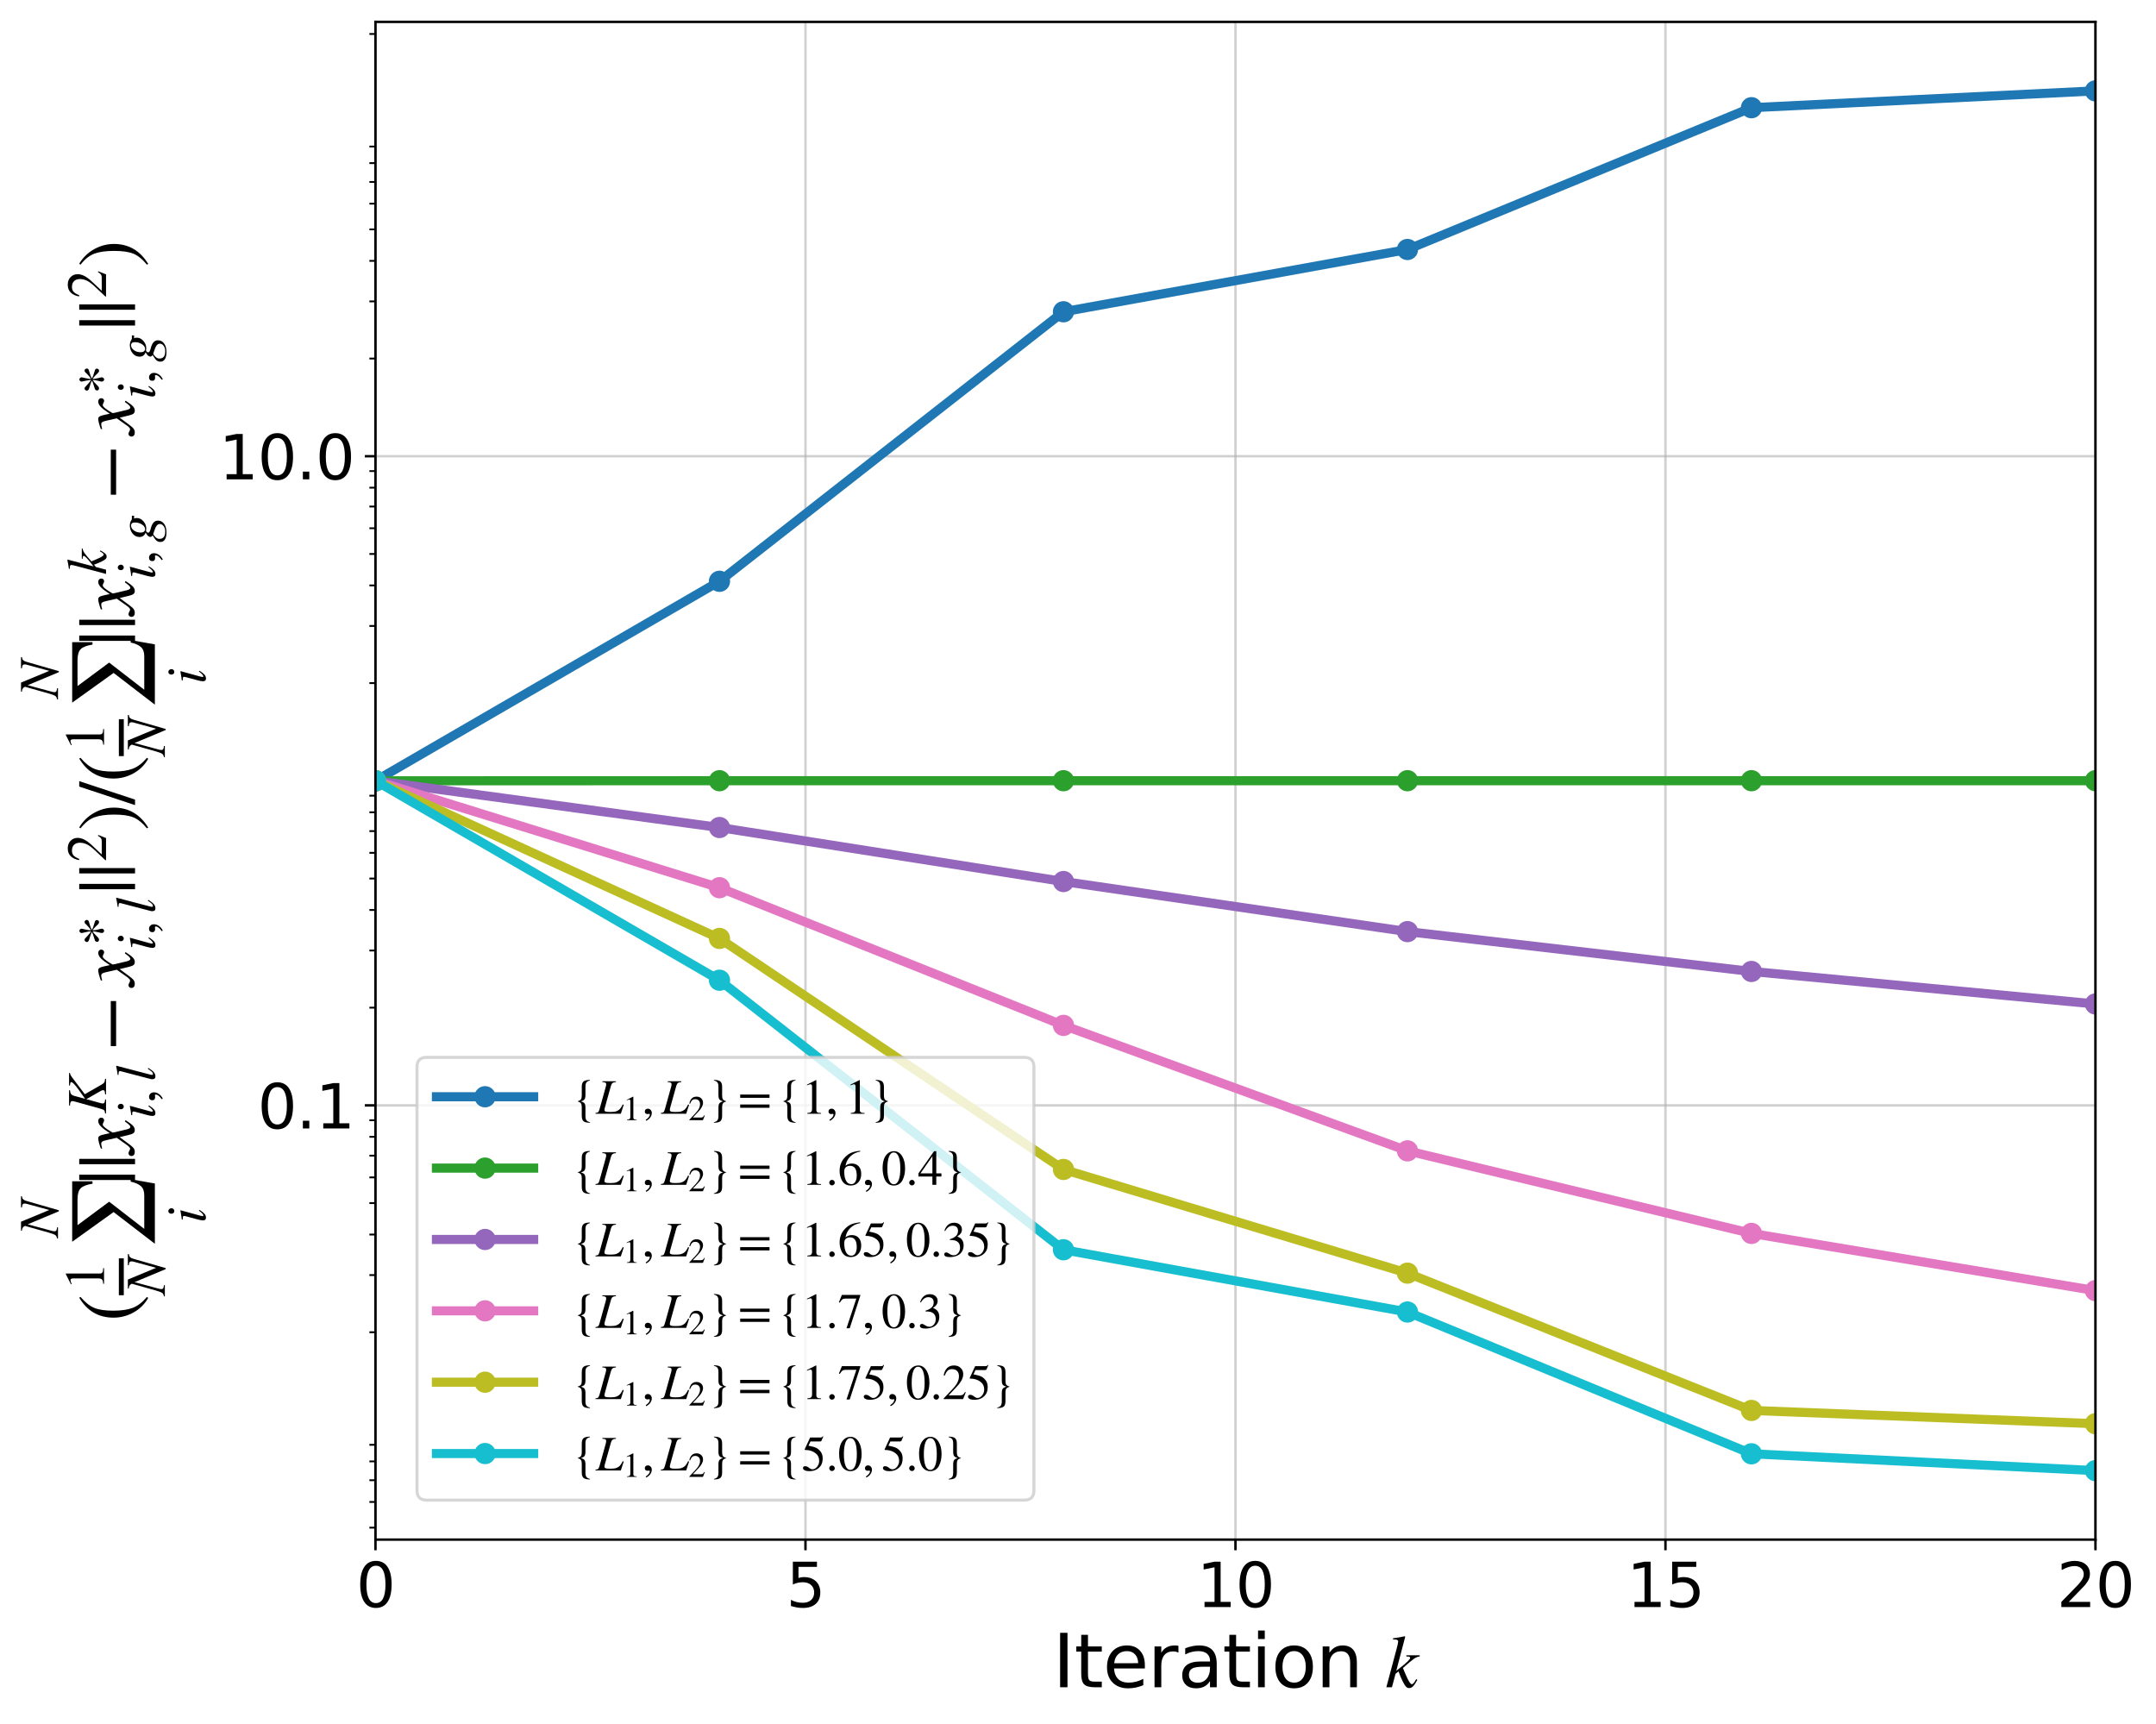 <?xml version="1.0" encoding="utf-8" standalone="no"?>
<!DOCTYPE svg PUBLIC "-//W3C//DTD SVG 1.1//EN"
  "http://www.w3.org/Graphics/SVG/1.1/DTD/svg11.dtd">
<svg xmlns:xlink="http://www.w3.org/1999/xlink" width="709.555pt" height="567.464pt" viewBox="0 0 709.555 567.464" xmlns="http://www.w3.org/2000/svg" version="1.1">
 <defs>
  <style type="text/css">*{stroke-linejoin: round; stroke-linecap: butt}</style>
 </defs>
 <g id="figure_1">
  <g id="patch_1">
   <path d="M 0 567.464 
L 709.555 567.464 
L 709.555 0 
L 0 0 
z
" style="fill: #ffffff"/>
  </g>
  <g id="axes_1">
   <g id="patch_2">
    <path d="M 123.571 506.68 
L 689.63 506.68 
L 689.63 7.2 
L 123.571 7.2 
z
" style="fill: #ffffff"/>
   </g>
   <g id="matplotlib.axis_1">
    <g id="xtick_1">
     <g id="line2d_1">
      <path d="M 123.571 506.68 
L 123.571 7.2 
" clip-path="url(#pddcaa1f080)" style="fill: none; stroke: #b0b0b0; stroke-opacity: 0.6; stroke-width: 0.8; stroke-linecap: square"/>
     </g>
     <g id="line2d_2">
      <defs>
       <path id="mec0979754c" d="M 0 0 
L 0 3.5 
" style="stroke: #000000; stroke-width: 0.8"/>
      </defs>
      <g>
       <use xlink:href="#mec0979754c" x="123.571" y="506.68" style="stroke: #000000; stroke-width: 0.8"/>
      </g>
     </g>
     <g id="text_1">
      <!-- 0 -->
      <g transform="translate(117.209 528.877) scale(0.2 -0.2)">
       <defs>
        <path id="DejaVuSans-30" d="M 2034 4250 
Q 1547 4250 1301 3770 
Q 1056 3291 1056 2328 
Q 1056 1369 1301 889 
Q 1547 409 2034 409 
Q 2525 409 2770 889 
Q 3016 1369 3016 2328 
Q 3016 3291 2770 3770 
Q 2525 4250 2034 4250 
z
M 2034 4750 
Q 2819 4750 3233 4129 
Q 3647 3509 3647 2328 
Q 3647 1150 3233 529 
Q 2819 -91 2034 -91 
Q 1250 -91 836 529 
Q 422 1150 422 2328 
Q 422 3509 836 4129 
Q 1250 4750 2034 4750 
z
" transform="scale(0.016)"/>
       </defs>
       <use xlink:href="#DejaVuSans-30"/>
      </g>
     </g>
    </g>
    <g id="xtick_2">
     <g id="line2d_3">
      <path d="M 265.086 506.68 
L 265.086 7.2 
" clip-path="url(#pddcaa1f080)" style="fill: none; stroke: #b0b0b0; stroke-opacity: 0.6; stroke-width: 0.8; stroke-linecap: square"/>
     </g>
     <g id="line2d_4">
      <g>
       <use xlink:href="#mec0979754c" x="265.086" y="506.68" style="stroke: #000000; stroke-width: 0.8"/>
      </g>
     </g>
     <g id="text_2">
      <!-- 5 -->
      <g transform="translate(258.724 528.877) scale(0.2 -0.2)">
       <defs>
        <path id="DejaVuSans-35" d="M 691 4666 
L 3169 4666 
L 3169 4134 
L 1269 4134 
L 1269 2991 
Q 1406 3038 1543 3061 
Q 1681 3084 1819 3084 
Q 2600 3084 3056 2656 
Q 3513 2228 3513 1497 
Q 3513 744 3044 326 
Q 2575 -91 1722 -91 
Q 1428 -91 1123 -41 
Q 819 9 494 109 
L 494 744 
Q 775 591 1075 516 
Q 1375 441 1709 441 
Q 2250 441 2565 725 
Q 2881 1009 2881 1497 
Q 2881 1984 2565 2268 
Q 2250 2553 1709 2553 
Q 1456 2553 1204 2497 
Q 953 2441 691 2322 
L 691 4666 
z
" transform="scale(0.016)"/>
       </defs>
       <use xlink:href="#DejaVuSans-35"/>
      </g>
     </g>
    </g>
    <g id="xtick_3">
     <g id="line2d_5">
      <path d="M 406.601 506.68 
L 406.601 7.2 
" clip-path="url(#pddcaa1f080)" style="fill: none; stroke: #b0b0b0; stroke-opacity: 0.6; stroke-width: 0.8; stroke-linecap: square"/>
     </g>
     <g id="line2d_6">
      <g>
       <use xlink:href="#mec0979754c" x="406.601" y="506.68" style="stroke: #000000; stroke-width: 0.8"/>
      </g>
     </g>
     <g id="text_3">
      <!-- 10 -->
      <g transform="translate(393.876 528.877) scale(0.2 -0.2)">
       <defs>
        <path id="DejaVuSans-31" d="M 794 531 
L 1825 531 
L 1825 4091 
L 703 3866 
L 703 4441 
L 1819 4666 
L 2450 4666 
L 2450 531 
L 3481 531 
L 3481 0 
L 794 0 
L 794 531 
z
" transform="scale(0.016)"/>
       </defs>
       <use xlink:href="#DejaVuSans-31"/>
       <use xlink:href="#DejaVuSans-30" x="63.623"/>
      </g>
     </g>
    </g>
    <g id="xtick_4">
     <g id="line2d_7">
      <path d="M 548.115 506.68 
L 548.115 7.2 
" clip-path="url(#pddcaa1f080)" style="fill: none; stroke: #b0b0b0; stroke-opacity: 0.6; stroke-width: 0.8; stroke-linecap: square"/>
     </g>
     <g id="line2d_8">
      <g>
       <use xlink:href="#mec0979754c" x="548.115" y="506.68" style="stroke: #000000; stroke-width: 0.8"/>
      </g>
     </g>
     <g id="text_4">
      <!-- 15 -->
      <g transform="translate(535.39 528.877) scale(0.2 -0.2)">
       <use xlink:href="#DejaVuSans-31"/>
       <use xlink:href="#DejaVuSans-35" x="63.623"/>
      </g>
     </g>
    </g>
    <g id="xtick_5">
     <g id="line2d_9">
      <path d="M 689.63 506.68 
L 689.63 7.2 
" clip-path="url(#pddcaa1f080)" style="fill: none; stroke: #b0b0b0; stroke-opacity: 0.6; stroke-width: 0.8; stroke-linecap: square"/>
     </g>
     <g id="line2d_10">
      <g>
       <use xlink:href="#mec0979754c" x="689.63" y="506.68" style="stroke: #000000; stroke-width: 0.8"/>
      </g>
     </g>
     <g id="text_5">
      <!-- 20 -->
      <g transform="translate(676.905 528.877) scale(0.2 -0.2)">
       <defs>
        <path id="DejaVuSans-32" d="M 1228 531 
L 3431 531 
L 3431 0 
L 469 0 
L 469 531 
Q 828 903 1448 1529 
Q 2069 2156 2228 2338 
Q 2531 2678 2651 2914 
Q 2772 3150 2772 3378 
Q 2772 3750 2511 3984 
Q 2250 4219 1831 4219 
Q 1534 4219 1204 4116 
Q 875 4013 500 3803 
L 500 4441 
Q 881 4594 1212 4672 
Q 1544 4750 1819 4750 
Q 2544 4750 2975 4387 
Q 3406 4025 3406 3419 
Q 3406 3131 3298 2873 
Q 3191 2616 2906 2266 
Q 2828 2175 2409 1742 
Q 1991 1309 1228 531 
z
" transform="scale(0.016)"/>
       </defs>
       <use xlink:href="#DejaVuSans-32"/>
       <use xlink:href="#DejaVuSans-30" x="63.623"/>
      </g>
     </g>
    </g>
    <g id="text_6">
     <!-- Iteration ${k}$ -->
     <g transform="translate(346.481 555.273) scale(0.24 -0.24)">
      <defs>
       <path id="DejaVuSans-49" d="M 628 4666 
L 1259 4666 
L 1259 0 
L 628 0 
L 628 4666 
z
" transform="scale(0.016)"/>
       <path id="DejaVuSans-74" d="M 1172 4494 
L 1172 3500 
L 2356 3500 
L 2356 3053 
L 1172 3053 
L 1172 1153 
Q 1172 725 1289 603 
Q 1406 481 1766 481 
L 2356 481 
L 2356 0 
L 1766 0 
Q 1100 0 847 248 
Q 594 497 594 1153 
L 594 3053 
L 172 3053 
L 172 3500 
L 594 3500 
L 594 4494 
L 1172 4494 
z
" transform="scale(0.016)"/>
       <path id="DejaVuSans-65" d="M 3597 1894 
L 3597 1613 
L 953 1613 
Q 991 1019 1311 708 
Q 1631 397 2203 397 
Q 2534 397 2845 478 
Q 3156 559 3463 722 
L 3463 178 
Q 3153 47 2828 -22 
Q 2503 -91 2169 -91 
Q 1331 -91 842 396 
Q 353 884 353 1716 
Q 353 2575 817 3079 
Q 1281 3584 2069 3584 
Q 2775 3584 3186 3129 
Q 3597 2675 3597 1894 
z
M 3022 2063 
Q 3016 2534 2758 2815 
Q 2500 3097 2075 3097 
Q 1594 3097 1305 2825 
Q 1016 2553 972 2059 
L 3022 2063 
z
" transform="scale(0.016)"/>
       <path id="DejaVuSans-72" d="M 2631 2963 
Q 2534 3019 2420 3045 
Q 2306 3072 2169 3072 
Q 1681 3072 1420 2755 
Q 1159 2438 1159 1844 
L 1159 0 
L 581 0 
L 581 3500 
L 1159 3500 
L 1159 2956 
Q 1341 3275 1631 3429 
Q 1922 3584 2338 3584 
Q 2397 3584 2469 3576 
Q 2541 3569 2628 3553 
L 2631 2963 
z
" transform="scale(0.016)"/>
       <path id="DejaVuSans-61" d="M 2194 1759 
Q 1497 1759 1228 1600 
Q 959 1441 959 1056 
Q 959 750 1161 570 
Q 1363 391 1709 391 
Q 2188 391 2477 730 
Q 2766 1069 2766 1631 
L 2766 1759 
L 2194 1759 
z
M 3341 1997 
L 3341 0 
L 2766 0 
L 2766 531 
Q 2569 213 2275 61 
Q 1981 -91 1556 -91 
Q 1019 -91 701 211 
Q 384 513 384 1019 
Q 384 1609 779 1909 
Q 1175 2209 1959 2209 
L 2766 2209 
L 2766 2266 
Q 2766 2663 2505 2880 
Q 2244 3097 1772 3097 
Q 1472 3097 1187 3025 
Q 903 2953 641 2809 
L 641 3341 
Q 956 3463 1253 3523 
Q 1550 3584 1831 3584 
Q 2591 3584 2966 3190 
Q 3341 2797 3341 1997 
z
" transform="scale(0.016)"/>
       <path id="DejaVuSans-69" d="M 603 3500 
L 1178 3500 
L 1178 0 
L 603 0 
L 603 3500 
z
M 603 4863 
L 1178 4863 
L 1178 4134 
L 603 4134 
L 603 4863 
z
" transform="scale(0.016)"/>
       <path id="DejaVuSans-6f" d="M 1959 3097 
Q 1497 3097 1228 2736 
Q 959 2375 959 1747 
Q 959 1119 1226 758 
Q 1494 397 1959 397 
Q 2419 397 2687 759 
Q 2956 1122 2956 1747 
Q 2956 2369 2687 2733 
Q 2419 3097 1959 3097 
z
M 1959 3584 
Q 2709 3584 3137 3096 
Q 3566 2609 3566 1747 
Q 3566 888 3137 398 
Q 2709 -91 1959 -91 
Q 1206 -91 779 398 
Q 353 888 353 1747 
Q 353 2609 779 3096 
Q 1206 3584 1959 3584 
z
" transform="scale(0.016)"/>
       <path id="DejaVuSans-6e" d="M 3513 2113 
L 3513 0 
L 2938 0 
L 2938 2094 
Q 2938 2591 2744 2837 
Q 2550 3084 2163 3084 
Q 1697 3084 1428 2787 
Q 1159 2491 1159 1978 
L 1159 0 
L 581 0 
L 581 3500 
L 1159 3500 
L 1159 2956 
Q 1366 3272 1645 3428 
Q 1925 3584 2291 3584 
Q 2894 3584 3203 3211 
Q 3513 2838 3513 2113 
z
" transform="scale(0.016)"/>
       <path id="DejaVuSans-20" transform="scale(0.016)"/>
       <path id="STIXGeneral-Italic-6b" d="M 2950 2739 
L 2950 2637 
Q 2720 2624 2464 2448 
Q 2208 2272 1510 1651 
L 1747 1088 
Q 2099 262 2266 262 
Q 2400 262 2554 531 
Q 2586 582 2650 698 
L 2746 627 
Q 2522 224 2374 77 
Q 2227 -70 2035 -70 
Q 1894 -70 1782 42 
Q 1670 154 1517 454 
Q 1325 826 1133 1357 
L 877 1152 
L 570 0 
L 90 0 
L 992 3379 
Q 1082 3699 1107 3942 
Q 1088 4096 781 4096 
L 666 4096 
L 666 4198 
Q 1146 4256 1670 4371 
L 1709 4333 
L 941 1414 
L 1216 1626 
Q 2131 2330 2131 2522 
Q 2131 2637 1894 2637 
L 1805 2637 
L 1805 2739 
L 2950 2739 
z
" transform="scale(0.016)"/>
      </defs>
      <use xlink:href="#DejaVuSans-49" transform="translate(0 0.016)"/>
      <use xlink:href="#DejaVuSans-74" transform="translate(29.492 0.016)"/>
      <use xlink:href="#DejaVuSans-65" transform="translate(68.701 0.016)"/>
      <use xlink:href="#DejaVuSans-72" transform="translate(130.225 0.016)"/>
      <use xlink:href="#DejaVuSans-61" transform="translate(171.338 0.016)"/>
      <use xlink:href="#DejaVuSans-74" transform="translate(232.617 0.016)"/>
      <use xlink:href="#DejaVuSans-69" transform="translate(271.826 0.016)"/>
      <use xlink:href="#DejaVuSans-6f" transform="translate(299.609 0.016)"/>
      <use xlink:href="#DejaVuSans-6e" transform="translate(360.791 0.016)"/>
      <use xlink:href="#DejaVuSans-20" transform="translate(424.17 0.016)"/>
      <use xlink:href="#STIXGeneral-Italic-6b" transform="translate(455.957 0.016)"/>
     </g>
    </g>
   </g>
   <g id="matplotlib.axis_2">
    <g id="ytick_1">
     <g id="line2d_11">
      <path d="M 123.571 363.774 
L 689.63 363.774 
" clip-path="url(#pddcaa1f080)" style="fill: none; stroke: #b0b0b0; stroke-opacity: 0.6; stroke-width: 0.8; stroke-linecap: square"/>
     </g>
     <g id="line2d_12">
      <defs>
       <path id="m60c70d3856" d="M 0 0 
L -3.5 0 
" style="stroke: #000000; stroke-width: 0.8"/>
      </defs>
      <g>
       <use xlink:href="#m60c70d3856" x="123.571" y="363.774" style="stroke: #000000; stroke-width: 0.8"/>
      </g>
     </g>
     <g id="text_7">
      <!-- 0.1 -->
      <g transform="translate(84.765 371.372) scale(0.2 -0.2)">
       <defs>
        <path id="DejaVuSans-2e" d="M 684 794 
L 1344 794 
L 1344 0 
L 684 0 
L 684 794 
z
" transform="scale(0.016)"/>
       </defs>
       <use xlink:href="#DejaVuSans-30"/>
       <use xlink:href="#DejaVuSans-2e" x="63.623"/>
       <use xlink:href="#DejaVuSans-31" x="95.41"/>
      </g>
     </g>
    </g>
    <g id="ytick_2">
     <g id="line2d_13">
      <path d="M 123.571 150.147 
L 689.63 150.147 
" clip-path="url(#pddcaa1f080)" style="fill: none; stroke: #b0b0b0; stroke-opacity: 0.6; stroke-width: 0.8; stroke-linecap: square"/>
     </g>
     <g id="line2d_14">
      <g>
       <use xlink:href="#m60c70d3856" x="123.571" y="150.147" style="stroke: #000000; stroke-width: 0.8"/>
      </g>
     </g>
     <g id="text_8">
      <!-- 10.0 -->
      <g transform="translate(72.04 157.745) scale(0.2 -0.2)">
       <use xlink:href="#DejaVuSans-31"/>
       <use xlink:href="#DejaVuSans-30" x="63.623"/>
       <use xlink:href="#DejaVuSans-2e" x="127.246"/>
       <use xlink:href="#DejaVuSans-30" x="159.033"/>
      </g>
     </g>
    </g>
    <g id="ytick_3">
     <g id="line2d_15">
      <defs>
       <path id="m18becbf2ac" d="M 0 0 
L -2 0 
" style="stroke: #000000; stroke-width: 0.6"/>
      </defs>
      <g>
       <use xlink:href="#m18becbf2ac" x="123.571" y="502.742" style="stroke: #000000; stroke-width: 0.6"/>
      </g>
     </g>
    </g>
    <g id="ytick_4">
     <g id="line2d_16">
      <g>
       <use xlink:href="#m18becbf2ac" x="123.571" y="494.284" style="stroke: #000000; stroke-width: 0.6"/>
      </g>
     </g>
    </g>
    <g id="ytick_5">
     <g id="line2d_17">
      <g>
       <use xlink:href="#m18becbf2ac" x="123.571" y="487.133" style="stroke: #000000; stroke-width: 0.6"/>
      </g>
     </g>
    </g>
    <g id="ytick_6">
     <g id="line2d_18">
      <g>
       <use xlink:href="#m18becbf2ac" x="123.571" y="480.939" style="stroke: #000000; stroke-width: 0.6"/>
      </g>
     </g>
    </g>
    <g id="ytick_7">
     <g id="line2d_19">
      <g>
       <use xlink:href="#m18becbf2ac" x="123.571" y="475.475" style="stroke: #000000; stroke-width: 0.6"/>
      </g>
     </g>
    </g>
    <g id="ytick_8">
     <g id="line2d_20">
      <g>
       <use xlink:href="#m18becbf2ac" x="123.571" y="438.433" style="stroke: #000000; stroke-width: 0.6"/>
      </g>
     </g>
    </g>
    <g id="ytick_9">
     <g id="line2d_21">
      <g>
       <use xlink:href="#m18becbf2ac" x="123.571" y="419.624" style="stroke: #000000; stroke-width: 0.6"/>
      </g>
     </g>
    </g>
    <g id="ytick_10">
     <g id="line2d_22">
      <g>
       <use xlink:href="#m18becbf2ac" x="123.571" y="406.279" style="stroke: #000000; stroke-width: 0.6"/>
      </g>
     </g>
    </g>
    <g id="ytick_11">
     <g id="line2d_23">
      <g>
       <use xlink:href="#m18becbf2ac" x="123.571" y="395.928" style="stroke: #000000; stroke-width: 0.6"/>
      </g>
     </g>
    </g>
    <g id="ytick_12">
     <g id="line2d_24">
      <g>
       <use xlink:href="#m18becbf2ac" x="123.571" y="387.47" style="stroke: #000000; stroke-width: 0.6"/>
      </g>
     </g>
    </g>
    <g id="ytick_13">
     <g id="line2d_25">
      <g>
       <use xlink:href="#m18becbf2ac" x="123.571" y="380.32" style="stroke: #000000; stroke-width: 0.6"/>
      </g>
     </g>
    </g>
    <g id="ytick_14">
     <g id="line2d_26">
      <g>
       <use xlink:href="#m18becbf2ac" x="123.571" y="374.125" style="stroke: #000000; stroke-width: 0.6"/>
      </g>
     </g>
    </g>
    <g id="ytick_15">
     <g id="line2d_27">
      <g>
       <use xlink:href="#m18becbf2ac" x="123.571" y="368.661" style="stroke: #000000; stroke-width: 0.6"/>
      </g>
     </g>
    </g>
    <g id="ytick_16">
     <g id="line2d_28">
      <g>
       <use xlink:href="#m18becbf2ac" x="123.571" y="331.62" style="stroke: #000000; stroke-width: 0.6"/>
      </g>
     </g>
    </g>
    <g id="ytick_17">
     <g id="line2d_29">
      <g>
       <use xlink:href="#m18becbf2ac" x="123.571" y="312.811" style="stroke: #000000; stroke-width: 0.6"/>
      </g>
     </g>
    </g>
    <g id="ytick_18">
     <g id="line2d_30">
      <g>
       <use xlink:href="#m18becbf2ac" x="123.571" y="299.466" style="stroke: #000000; stroke-width: 0.6"/>
      </g>
     </g>
    </g>
    <g id="ytick_19">
     <g id="line2d_31">
      <g>
       <use xlink:href="#m18becbf2ac" x="123.571" y="289.114" style="stroke: #000000; stroke-width: 0.6"/>
      </g>
     </g>
    </g>
    <g id="ytick_20">
     <g id="line2d_32">
      <g>
       <use xlink:href="#m18becbf2ac" x="123.571" y="280.657" style="stroke: #000000; stroke-width: 0.6"/>
      </g>
     </g>
    </g>
    <g id="ytick_21">
     <g id="line2d_33">
      <g>
       <use xlink:href="#m18becbf2ac" x="123.571" y="273.506" style="stroke: #000000; stroke-width: 0.6"/>
      </g>
     </g>
    </g>
    <g id="ytick_22">
     <g id="line2d_34">
      <g>
       <use xlink:href="#m18becbf2ac" x="123.571" y="267.312" style="stroke: #000000; stroke-width: 0.6"/>
      </g>
     </g>
    </g>
    <g id="ytick_23">
     <g id="line2d_35">
      <g>
       <use xlink:href="#m18becbf2ac" x="123.571" y="261.848" style="stroke: #000000; stroke-width: 0.6"/>
      </g>
     </g>
    </g>
    <g id="ytick_24">
     <g id="line2d_36">
      <g>
       <use xlink:href="#m18becbf2ac" x="123.571" y="224.806" style="stroke: #000000; stroke-width: 0.6"/>
      </g>
     </g>
    </g>
    <g id="ytick_25">
     <g id="line2d_37">
      <g>
       <use xlink:href="#m18becbf2ac" x="123.571" y="205.997" style="stroke: #000000; stroke-width: 0.6"/>
      </g>
     </g>
    </g>
    <g id="ytick_26">
     <g id="line2d_38">
      <g>
       <use xlink:href="#m18becbf2ac" x="123.571" y="192.652" style="stroke: #000000; stroke-width: 0.6"/>
      </g>
     </g>
    </g>
    <g id="ytick_27">
     <g id="line2d_39">
      <g>
       <use xlink:href="#m18becbf2ac" x="123.571" y="182.301" style="stroke: #000000; stroke-width: 0.6"/>
      </g>
     </g>
    </g>
    <g id="ytick_28">
     <g id="line2d_40">
      <g>
       <use xlink:href="#m18becbf2ac" x="123.571" y="173.843" style="stroke: #000000; stroke-width: 0.6"/>
      </g>
     </g>
    </g>
    <g id="ytick_29">
     <g id="line2d_41">
      <g>
       <use xlink:href="#m18becbf2ac" x="123.571" y="166.692" style="stroke: #000000; stroke-width: 0.6"/>
      </g>
     </g>
    </g>
    <g id="ytick_30">
     <g id="line2d_42">
      <g>
       <use xlink:href="#m18becbf2ac" x="123.571" y="160.498" style="stroke: #000000; stroke-width: 0.6"/>
      </g>
     </g>
    </g>
    <g id="ytick_31">
     <g id="line2d_43">
      <g>
       <use xlink:href="#m18becbf2ac" x="123.571" y="155.034" style="stroke: #000000; stroke-width: 0.6"/>
      </g>
     </g>
    </g>
    <g id="ytick_32">
     <g id="line2d_44">
      <g>
       <use xlink:href="#m18becbf2ac" x="123.571" y="117.993" style="stroke: #000000; stroke-width: 0.6"/>
      </g>
     </g>
    </g>
    <g id="ytick_33">
     <g id="line2d_45">
      <g>
       <use xlink:href="#m18becbf2ac" x="123.571" y="99.184" style="stroke: #000000; stroke-width: 0.6"/>
      </g>
     </g>
    </g>
    <g id="ytick_34">
     <g id="line2d_46">
      <g>
       <use xlink:href="#m18becbf2ac" x="123.571" y="85.839" style="stroke: #000000; stroke-width: 0.6"/>
      </g>
     </g>
    </g>
    <g id="ytick_35">
     <g id="line2d_47">
      <g>
       <use xlink:href="#m18becbf2ac" x="123.571" y="75.487" style="stroke: #000000; stroke-width: 0.6"/>
      </g>
     </g>
    </g>
    <g id="ytick_36">
     <g id="line2d_48">
      <g>
       <use xlink:href="#m18becbf2ac" x="123.571" y="67.03" style="stroke: #000000; stroke-width: 0.6"/>
      </g>
     </g>
    </g>
    <g id="ytick_37">
     <g id="line2d_49">
      <g>
       <use xlink:href="#m18becbf2ac" x="123.571" y="59.879" style="stroke: #000000; stroke-width: 0.6"/>
      </g>
     </g>
    </g>
    <g id="ytick_38">
     <g id="line2d_50">
      <g>
       <use xlink:href="#m18becbf2ac" x="123.571" y="53.684" style="stroke: #000000; stroke-width: 0.6"/>
      </g>
     </g>
    </g>
    <g id="ytick_39">
     <g id="line2d_51">
      <g>
       <use xlink:href="#m18becbf2ac" x="123.571" y="48.221" style="stroke: #000000; stroke-width: 0.6"/>
      </g>
     </g>
    </g>
    <g id="ytick_40">
     <g id="line2d_52">
      <g>
       <use xlink:href="#m18becbf2ac" x="123.571" y="11.179" style="stroke: #000000; stroke-width: 0.6"/>
      </g>
     </g>
    </g>
    <g id="text_9">
     <!-- $(\frac{1}{N}\sum_i^N||x^K_{i,l}-x^{\ast}_{i,l}||^2)/(\frac{1}{N}\sum_i^N||x^k_{i,g}-x^{\ast}_{i,g}||^2)$ -->
     <g transform="translate(44.12 434.91) rotate(-90) scale(0.26 -0.26)">
      <defs>
       <path id="STIXGeneral-Regular-28" d="M 1946 -1030 
L 1869 -1133 
Q 1126 -710 716 32 
Q 307 774 307 1613 
Q 307 3386 1888 4326 
L 1946 4224 
Q 1293 3667 1075 3126 
Q 858 2586 858 1632 
Q 858 685 1082 96 
Q 1306 -493 1946 -1030 
z
" transform="scale(0.016)"/>
       <path id="STIXGeneral-Regular-31" d="M 2522 0 
L 755 0 
L 755 96 
Q 1107 115 1235 227 
Q 1363 339 1363 608 
L 1363 3482 
Q 1363 3795 1171 3795 
Q 1082 3795 883 3718 
L 710 3654 
L 710 3744 
L 1856 4326 
L 1914 4307 
L 1914 486 
Q 1914 275 2042 185 
Q 2170 96 2522 96 
L 2522 0 
z
" transform="scale(0.016)"/>
       <path id="STIXGeneral-Italic-4e" d="M 4653 4179 
L 4653 4077 
Q 4480 4038 4413 4016 
Q 4346 3994 4266 3882 
Q 4186 3770 4144 3635 
Q 4102 3501 4000 3149 
L 3066 -96 
L 2950 -96 
L 1478 3424 
L 749 723 
Q 691 525 691 378 
Q 691 243 790 182 
Q 890 122 1139 102 
L 1139 0 
L -128 0 
L -128 102 
Q 147 141 262 304 
Q 378 467 550 1075 
L 1299 3731 
Q 1152 4077 749 4077 
L 749 4179 
L 1773 4179 
L 3098 986 
L 3776 3469 
Q 3827 3648 3827 3750 
Q 3827 3923 3740 3987 
Q 3654 4051 3386 4077 
L 3386 4179 
L 4653 4179 
z
" transform="scale(0.016)"/>
       <path id="STIXGeneral-Regular-2211" d="M 5478 256 
L 5139 -1658 
L 371 -1658 
L 2880 1606 
L 531 4883 
L 5312 4883 
L 5312 3277 
L 5120 3277 
Q 5018 3949 4765 4205 
Q 4512 4461 3891 4461 
L 1843 4461 
L 3699 1958 
L 1549 -819 
L 4198 -819 
Q 4698 -819 4934 -550 
Q 5171 -282 5286 256 
L 5478 256 
z
" transform="scale(0.016)"/>
       <path id="STIXGeneral-Italic-69" d="M 1690 3834 
Q 1690 3699 1597 3603 
Q 1504 3507 1376 3507 
Q 1235 3507 1152 3600 
Q 1069 3693 1069 3846 
Q 1069 3994 1155 4090 
Q 1242 4186 1370 4186 
Q 1498 4186 1594 4080 
Q 1690 3974 1690 3834 
z
M 1421 730 
L 1504 659 
Q 1235 243 1049 86 
Q 864 -70 627 -70 
Q 314 -70 314 282 
Q 314 467 454 992 
L 762 2125 
Q 819 2330 819 2406 
Q 819 2502 745 2528 
Q 672 2554 410 2560 
L 410 2662 
Q 704 2688 1434 2822 
L 1459 2803 
L 858 608 
Q 794 390 794 326 
Q 794 230 883 230 
Q 1043 230 1421 730 
z
" transform="scale(0.016)"/>
       <path id="STIXGeneral-Regular-7c" d="M 851 -90 
L 429 -90 
L 429 4326 
L 851 4326 
L 851 -90 
z
" transform="scale(0.016)"/>
       <path id="STIXGeneral-Italic-78" d="M 1555 2272 
L 1632 1907 
Q 1971 2426 2179 2624 
Q 2387 2822 2598 2822 
Q 2714 2822 2787 2755 
Q 2861 2688 2861 2585 
Q 2861 2483 2800 2419 
Q 2739 2355 2643 2355 
Q 2586 2355 2490 2409 
Q 2394 2464 2310 2464 
Q 2125 2464 1683 1690 
Q 1683 1606 1734 1402 
L 1939 544 
Q 2003 282 2131 282 
Q 2234 282 2432 538 
Q 2451 563 2476 598 
Q 2502 634 2521 662 
Q 2541 691 2566 717 
L 2662 659 
Q 2387 230 2227 80 
Q 2067 -70 1882 -70 
Q 1728 -70 1645 26 
Q 1562 122 1504 365 
L 1318 1126 
L 755 365 
Q 557 96 432 13 
Q 307 -70 147 -70 
Q 0 -70 -86 0 
Q -173 70 -173 198 
Q -173 294 -112 361 
Q -51 429 45 429 
Q 122 429 250 358 
Q 346 301 416 301 
Q 525 301 742 614 
L 1267 1357 
L 1088 2150 
Q 1024 2432 969 2509 
Q 915 2586 794 2586 
Q 717 2586 544 2541 
L 429 2509 
L 410 2611 
L 480 2637 
Q 992 2822 1229 2822 
Q 1350 2822 1420 2707 
Q 1491 2592 1555 2272 
z
" transform="scale(0.016)"/>
       <path id="STIXGeneral-Italic-4b" d="M 4621 4179 
L 4621 4077 
Q 4442 4077 4128 3840 
L 2221 2400 
L 3296 525 
Q 3443 269 3552 201 
Q 3661 134 3962 102 
L 3962 0 
L 2202 0 
L 2202 102 
L 2387 122 
Q 2682 147 2682 326 
Q 2682 365 2672 409 
Q 2662 454 2630 515 
Q 2598 576 2579 611 
Q 2560 646 2509 736 
Q 2458 826 2445 851 
L 1658 2227 
L 1242 710 
Q 1171 467 1171 384 
Q 1171 237 1264 182 
Q 1357 128 1626 102 
L 1626 0 
L 45 0 
L 45 102 
Q 320 134 403 211 
Q 486 288 563 557 
L 1357 3405 
Q 1446 3725 1446 3802 
Q 1446 3936 1337 4000 
Q 1229 4064 941 4077 
L 941 4179 
L 2669 4179 
L 2669 4077 
Q 2400 4058 2253 3958 
Q 2106 3859 2035 3603 
L 1696 2362 
L 2675 3059 
Q 3590 3706 3590 3936 
Q 3590 4032 3360 4058 
L 3206 4077 
L 3206 4179 
L 4621 4179 
z
" transform="scale(0.016)"/>
       <path id="STIXGeneral-Regular-2c" d="M 531 -902 
L 467 -781 
Q 998 -422 998 -96 
Q 998 -13 909 -13 
Q 883 -13 822 -25 
Q 762 -38 723 -38 
Q 352 -38 352 288 
Q 352 454 457 553 
Q 563 653 736 653 
Q 954 653 1101 496 
Q 1248 339 1248 96 
Q 1248 -198 1053 -473 
Q 858 -749 531 -902 
z
" transform="scale(0.016)"/>
       <path id="STIXGeneral-Italic-6c" d="M 1786 4339 
L 806 595 
Q 755 410 755 320 
Q 755 205 864 205 
Q 1037 205 1293 570 
L 1453 794 
L 1542 730 
Q 1254 275 1046 102 
Q 838 -70 576 -70 
Q 262 -70 262 288 
Q 262 397 288 480 
L 1165 3834 
Q 1184 3898 1184 3955 
Q 1184 4096 870 4096 
L 755 4096 
L 755 4198 
Q 1203 4250 1747 4371 
L 1786 4339 
z
" transform="scale(0.016)"/>
       <path id="STIXGeneral-Regular-2212" d="M 3974 1408 
L 410 1408 
L 410 1830 
L 3974 1830 
L 3974 1408 
z
" transform="scale(0.016)"/>
       <path id="STIXGeneral-Regular-2217" d="M 2925 2157 
Q 2925 2042 2784 1958 
Q 2739 1933 2400 1843 
Q 2061 1754 1792 1600 
Q 2022 1466 2371 1370 
Q 2720 1274 2778 1242 
Q 2912 1165 2912 1037 
Q 2912 934 2845 860 
Q 2778 787 2662 787 
Q 2554 787 2432 905 
Q 2310 1024 2131 1213 
Q 1952 1402 1747 1517 
Q 1747 1267 1840 908 
Q 1933 550 1933 480 
Q 1933 378 1856 294 
Q 1779 211 1689 211 
Q 1600 211 1523 294 
Q 1446 378 1446 480 
Q 1446 550 1539 908 
Q 1632 1267 1632 1517 
Q 1440 1408 1174 1139 
Q 909 870 858 845 
Q 768 794 685 794 
Q 576 794 512 854 
Q 448 915 448 998 
Q 448 1165 582 1248 
Q 646 1280 1011 1385 
Q 1376 1491 1562 1600 
Q 1376 1709 1005 1814 
Q 634 1920 557 1965 
Q 429 2042 429 2157 
Q 429 2259 496 2342 
Q 563 2426 659 2426 
Q 723 2426 800 2387 
Q 864 2349 1145 2077 
Q 1427 1805 1632 1696 
Q 1632 1946 1539 2317 
Q 1446 2688 1446 2758 
Q 1446 2861 1523 2937 
Q 1600 3014 1689 3014 
Q 1779 3014 1856 2934 
Q 1933 2854 1933 2758 
Q 1933 2688 1840 2320 
Q 1747 1952 1747 1702 
Q 2016 1843 2262 2102 
Q 2509 2362 2554 2387 
Q 2630 2426 2694 2426 
Q 2790 2426 2857 2342 
Q 2925 2259 2925 2157 
z
" transform="scale(0.016)"/>
       <path id="STIXGeneral-Regular-32" d="M 3034 877 
L 2688 0 
L 186 0 
L 186 77 
L 1325 1286 
Q 1773 1754 1965 2144 
Q 2157 2534 2157 2950 
Q 2157 3379 1920 3616 
Q 1683 3853 1267 3853 
Q 922 3853 720 3673 
Q 518 3494 326 3021 
L 192 3053 
Q 301 3648 630 3987 
Q 960 4326 1523 4326 
Q 2054 4326 2380 4006 
Q 2707 3686 2707 3200 
Q 2707 2477 1888 1613 
L 832 486 
L 2330 486 
Q 2541 486 2665 569 
Q 2790 653 2944 915 
L 3034 877 
z
" transform="scale(0.016)"/>
       <path id="STIXGeneral-Regular-29" d="M 186 4224 
L 262 4326 
Q 992 3891 1408 3148 
Q 1824 2406 1824 1581 
Q 1824 -166 243 -1133 
L 186 -1030 
Q 845 -486 1059 54 
Q 1274 595 1274 1562 
Q 1274 2534 1059 3120 
Q 845 3706 186 4224 
z
" transform="scale(0.016)"/>
       <path id="STIXGeneral-Regular-2f" d="M 1837 4326 
L 378 -90 
L -58 -90 
L 1408 4326 
L 1837 4326 
z
" transform="scale(0.016)"/>
       <path id="STIXGeneral-Italic-67" d="M 3014 2342 
L 2701 2342 
Q 2758 2227 2758 2016 
Q 2758 1613 2390 1289 
Q 2022 966 1574 966 
Q 1459 966 1376 986 
Q 1357 992 1331 992 
Q 1248 992 1174 909 
Q 1101 826 1101 730 
Q 1101 576 1555 461 
Q 2464 243 2464 -352 
Q 2464 -781 2105 -1049 
Q 1747 -1318 1120 -1318 
Q 621 -1318 336 -1142 
Q 51 -966 51 -627 
Q 51 -378 195 -202 
Q 339 -26 800 250 
Q 627 352 627 499 
Q 627 806 1120 1037 
Q 614 1216 614 1728 
Q 614 2202 1004 2512 
Q 1395 2822 1901 2822 
Q 2272 2822 2528 2643 
Q 2598 2592 2630 2592 
L 3014 2592 
L 3014 2342 
z
M 2253 2227 
Q 2253 2477 2166 2579 
Q 2080 2682 1894 2682 
Q 1587 2682 1350 2362 
Q 1114 2042 1114 1581 
Q 1114 1357 1216 1229 
Q 1318 1101 1498 1101 
Q 1818 1101 2042 1478 
Q 2253 1837 2253 2227 
z
M 2080 -576 
Q 2080 -352 1878 -201 
Q 1677 -51 1165 109 
Q 1011 154 947 179 
Q 902 179 752 57 
Q 602 -64 531 -154 
Q 403 -314 403 -525 
Q 403 -1178 1216 -1178 
Q 1594 -1178 1837 -1002 
Q 2080 -826 2080 -576 
z
" transform="scale(0.016)"/>
      </defs>
      <use xlink:href="#STIXGeneral-Regular-28" transform="translate(0 0.195)"/>
      <use xlink:href="#STIXGeneral-Regular-31" transform="translate(39.3 37.992) scale(0.7)"/>
      <use xlink:href="#STIXGeneral-Italic-4e" transform="translate(33.3 -38.966) scale(0.7)"/>
      <use xlink:href="#STIXGeneral-Italic-4e" transform="translate(106.49 96.292) scale(0.7)"/>
      <use xlink:href="#STIXGeneral-Regular-2211" transform="translate(92.49 0.195)"/>
      <use xlink:href="#STIXGeneral-Italic-69" transform="translate(124.49 -90.245) scale(0.7)"/>
      <use xlink:href="#STIXGeneral-Regular-7c" transform="translate(172.287 0.195)"/>
      <use xlink:href="#STIXGeneral-Regular-7c" transform="translate(192.287 0.195)"/>
      <use xlink:href="#STIXGeneral-Italic-78" transform="translate(212.287 0.195)"/>
      <use xlink:href="#STIXGeneral-Italic-4b" transform="translate(262.86 35.47) scale(0.7)"/>
      <use xlink:href="#STIXGeneral-Italic-69" transform="translate(256.687 -26.261) scale(0.7)"/>
      <use xlink:href="#STIXGeneral-Regular-2c" transform="translate(276.147 -26.261) scale(0.7)"/>
      <use xlink:href="#STIXGeneral-Italic-6c" transform="translate(303.755 -26.261) scale(0.7)"/>
      <use xlink:href="#STIXGeneral-Regular-2212" transform="translate(342.064 0.195)"/>
      <use xlink:href="#STIXGeneral-Italic-78" transform="translate(425.004 0.195)"/>
      <use xlink:href="#STIXGeneral-Regular-2217" transform="translate(475.577 35.47) scale(0.7)"/>
      <use xlink:href="#STIXGeneral-Italic-69" transform="translate(469.404 -26.261) scale(0.7)"/>
      <use xlink:href="#STIXGeneral-Regular-2c" transform="translate(488.864 -26.261) scale(0.7)"/>
      <use xlink:href="#STIXGeneral-Italic-6c" transform="translate(516.472 -26.261) scale(0.7)"/>
      <use xlink:href="#STIXGeneral-Regular-7c" transform="translate(540.341 0.195)"/>
      <use xlink:href="#STIXGeneral-Regular-7c" transform="translate(560.341 0.195)"/>
      <use xlink:href="#STIXGeneral-Regular-32" transform="translate(581.885 35.47) scale(0.7)"/>
      <use xlink:href="#STIXGeneral-Regular-29" transform="translate(621.294 0.195)"/>
      <use xlink:href="#STIXGeneral-Regular-2f" transform="translate(654.594 0.195)"/>
      <use xlink:href="#STIXGeneral-Regular-28" transform="translate(682.394 0.195)"/>
      <use xlink:href="#STIXGeneral-Regular-31" transform="translate(721.694 37.992) scale(0.7)"/>
      <use xlink:href="#STIXGeneral-Italic-4e" transform="translate(715.694 -38.966) scale(0.7)"/>
      <use xlink:href="#STIXGeneral-Italic-4e" transform="translate(788.884 96.292) scale(0.7)"/>
      <use xlink:href="#STIXGeneral-Regular-2211" transform="translate(774.884 0.195)"/>
      <use xlink:href="#STIXGeneral-Italic-69" transform="translate(806.884 -90.245) scale(0.7)"/>
      <use xlink:href="#STIXGeneral-Regular-7c" transform="translate(854.681 0.195)"/>
      <use xlink:href="#STIXGeneral-Regular-7c" transform="translate(874.681 0.195)"/>
      <use xlink:href="#STIXGeneral-Italic-78" transform="translate(894.681 0.195)"/>
      <use xlink:href="#STIXGeneral-Italic-6b" transform="translate(945.254 35.47) scale(0.7)"/>
      <use xlink:href="#STIXGeneral-Italic-69" transform="translate(939.081 -26.261) scale(0.7)"/>
      <use xlink:href="#STIXGeneral-Regular-2c" transform="translate(958.541 -26.261) scale(0.7)"/>
      <use xlink:href="#STIXGeneral-Italic-67" transform="translate(986.149 -26.261) scale(0.7)"/>
      <use xlink:href="#STIXGeneral-Regular-2212" transform="translate(1039.998 0.195)"/>
      <use xlink:href="#STIXGeneral-Italic-78" transform="translate(1122.938 0.195)"/>
      <use xlink:href="#STIXGeneral-Regular-2217" transform="translate(1173.511 35.47) scale(0.7)"/>
      <use xlink:href="#STIXGeneral-Italic-69" transform="translate(1167.338 -26.261) scale(0.7)"/>
      <use xlink:href="#STIXGeneral-Regular-2c" transform="translate(1186.798 -26.261) scale(0.7)"/>
      <use xlink:href="#STIXGeneral-Italic-67" transform="translate(1214.406 -26.261) scale(0.7)"/>
      <use xlink:href="#STIXGeneral-Regular-7c" transform="translate(1253.816 0.195)"/>
      <use xlink:href="#STIXGeneral-Regular-7c" transform="translate(1273.816 0.195)"/>
      <use xlink:href="#STIXGeneral-Regular-32" transform="translate(1295.359 35.47) scale(0.7)"/>
      <use xlink:href="#STIXGeneral-Regular-29" transform="translate(1334.768 0.195)"/>
      <path d="M 33.3 12.992 
L 33.3 19.242 
L 79.99 19.242 
L 79.99 12.992 
L 33.3 12.992 
z
"/>
      <path d="M 715.694 12.992 
L 715.694 19.242 
L 762.384 19.242 
L 762.384 12.992 
L 715.694 12.992 
z
"/>
     </g>
    </g>
   </g>
   <g id="line2d_53">
    <path d="M 123.571 256.96 
L 236.783 191.3 
L 349.995 102.6 
L 463.207 82.104 
L 576.418 35.444 
L 689.63 29.904 
" clip-path="url(#pddcaa1f080)" style="fill: none; stroke: #1f77b4; stroke-width: 3; stroke-linecap: square"/>
    <defs>
     <path id="m28d9cfaf1d" d="M 0 3 
C 0.796 3 1.559 2.684 2.121 2.121 
C 2.684 1.559 3 0.796 3 0 
C 3 -0.796 2.684 -1.559 2.121 -2.121 
C 1.559 -2.684 0.796 -3 0 -3 
C -0.796 -3 -1.559 -2.684 -2.121 -2.121 
C -2.684 -1.559 -3 -0.796 -3 0 
C -3 0.796 -2.684 1.559 -2.121 2.121 
C -1.559 2.684 -0.796 3 0 3 
z
" style="stroke: #1f77b4"/>
    </defs>
    <g clip-path="url(#pddcaa1f080)">
     <use xlink:href="#m28d9cfaf1d" x="123.571" y="256.96" style="fill: #1f77b4; stroke: #1f77b4"/>
     <use xlink:href="#m28d9cfaf1d" x="236.783" y="191.3" style="fill: #1f77b4; stroke: #1f77b4"/>
     <use xlink:href="#m28d9cfaf1d" x="349.995" y="102.6" style="fill: #1f77b4; stroke: #1f77b4"/>
     <use xlink:href="#m28d9cfaf1d" x="463.207" y="82.104" style="fill: #1f77b4; stroke: #1f77b4"/>
     <use xlink:href="#m28d9cfaf1d" x="576.418" y="35.444" style="fill: #1f77b4; stroke: #1f77b4"/>
     <use xlink:href="#m28d9cfaf1d" x="689.63" y="29.904" style="fill: #1f77b4; stroke: #1f77b4"/>
    </g>
   </g>
   <g id="line2d_54">
    <path d="M 123.571 256.96 
L 236.783 256.926 
L 349.995 256.927 
L 463.207 256.926 
L 576.418 256.923 
L 689.63 256.92 
" clip-path="url(#pddcaa1f080)" style="fill: none; stroke: #2ca02c; stroke-width: 3; stroke-linecap: square"/>
    <defs>
     <path id="m4b370dce9e" d="M 0 3 
C 0.796 3 1.559 2.684 2.121 2.121 
C 2.684 1.559 3 0.796 3 0 
C 3 -0.796 2.684 -1.559 2.121 -2.121 
C 1.559 -2.684 0.796 -3 0 -3 
C -0.796 -3 -1.559 -2.684 -2.121 -2.121 
C -2.684 -1.559 -3 -0.796 -3 0 
C -3 0.796 -2.684 1.559 -2.121 2.121 
C -1.559 2.684 -0.796 3 0 3 
z
" style="stroke: #2ca02c"/>
    </defs>
    <g clip-path="url(#pddcaa1f080)">
     <use xlink:href="#m4b370dce9e" x="123.571" y="256.96" style="fill: #2ca02c; stroke: #2ca02c"/>
     <use xlink:href="#m4b370dce9e" x="236.783" y="256.926" style="fill: #2ca02c; stroke: #2ca02c"/>
     <use xlink:href="#m4b370dce9e" x="349.995" y="256.927" style="fill: #2ca02c; stroke: #2ca02c"/>
     <use xlink:href="#m4b370dce9e" x="463.207" y="256.926" style="fill: #2ca02c; stroke: #2ca02c"/>
     <use xlink:href="#m4b370dce9e" x="576.418" y="256.923" style="fill: #2ca02c; stroke: #2ca02c"/>
     <use xlink:href="#m4b370dce9e" x="689.63" y="256.92" style="fill: #2ca02c; stroke: #2ca02c"/>
    </g>
   </g>
   <g id="line2d_55">
    <path d="M 123.571 256.96 
L 236.783 272.334 
L 349.995 290.107 
L 463.207 306.59 
L 576.418 319.703 
L 689.63 330.404 
" clip-path="url(#pddcaa1f080)" style="fill: none; stroke: #9467bd; stroke-width: 3; stroke-linecap: square"/>
    <defs>
     <path id="m0d6351b2ad" d="M 0 3 
C 0.796 3 1.559 2.684 2.121 2.121 
C 2.684 1.559 3 0.796 3 0 
C 3 -0.796 2.684 -1.559 2.121 -2.121 
C 1.559 -2.684 0.796 -3 0 -3 
C -0.796 -3 -1.559 -2.684 -2.121 -2.121 
C -2.684 -1.559 -3 -0.796 -3 0 
C -3 0.796 -2.684 1.559 -2.121 2.121 
C -1.559 2.684 -0.796 3 0 3 
z
" style="stroke: #9467bd"/>
    </defs>
    <g clip-path="url(#pddcaa1f080)">
     <use xlink:href="#m0d6351b2ad" x="123.571" y="256.96" style="fill: #9467bd; stroke: #9467bd"/>
     <use xlink:href="#m0d6351b2ad" x="236.783" y="272.334" style="fill: #9467bd; stroke: #9467bd"/>
     <use xlink:href="#m0d6351b2ad" x="349.995" y="290.107" style="fill: #9467bd; stroke: #9467bd"/>
     <use xlink:href="#m0d6351b2ad" x="463.207" y="306.59" style="fill: #9467bd; stroke: #9467bd"/>
     <use xlink:href="#m0d6351b2ad" x="576.418" y="319.703" style="fill: #9467bd; stroke: #9467bd"/>
     <use xlink:href="#m0d6351b2ad" x="689.63" y="330.404" style="fill: #9467bd; stroke: #9467bd"/>
    </g>
   </g>
   <g id="line2d_56">
    <path d="M 123.571 256.96 
L 236.783 292.142 
L 349.995 337.452 
L 463.207 378.738 
L 576.418 405.91 
L 689.63 424.743 
" clip-path="url(#pddcaa1f080)" style="fill: none; stroke: #e377c2; stroke-width: 3; stroke-linecap: square"/>
    <defs>
     <path id="me81e285696" d="M 0 3 
C 0.796 3 1.559 2.684 2.121 2.121 
C 2.684 1.559 3 0.796 3 0 
C 3 -0.796 2.684 -1.559 2.121 -2.121 
C 1.559 -2.684 0.796 -3 0 -3 
C -0.796 -3 -1.559 -2.684 -2.121 -2.121 
C -2.684 -1.559 -3 -0.796 -3 0 
C -3 0.796 -2.684 1.559 -2.121 2.121 
C -1.559 2.684 -0.796 3 0 3 
z
" style="stroke: #e377c2"/>
    </defs>
    <g clip-path="url(#pddcaa1f080)">
     <use xlink:href="#me81e285696" x="123.571" y="256.96" style="fill: #e377c2; stroke: #e377c2"/>
     <use xlink:href="#me81e285696" x="236.783" y="292.142" style="fill: #e377c2; stroke: #e377c2"/>
     <use xlink:href="#me81e285696" x="349.995" y="337.452" style="fill: #e377c2; stroke: #e377c2"/>
     <use xlink:href="#me81e285696" x="463.207" y="378.738" style="fill: #e377c2; stroke: #e377c2"/>
     <use xlink:href="#me81e285696" x="576.418" y="405.91" style="fill: #e377c2; stroke: #e377c2"/>
     <use xlink:href="#me81e285696" x="689.63" y="424.743" style="fill: #e377c2; stroke: #e377c2"/>
    </g>
   </g>
   <g id="line2d_57">
    <path d="M 123.571 256.96 
L 236.783 308.83 
L 349.995 384.862 
L 463.207 418.985 
L 576.418 464.167 
L 689.63 468.54 
" clip-path="url(#pddcaa1f080)" style="fill: none; stroke: #bcbd22; stroke-width: 3; stroke-linecap: square"/>
    <defs>
     <path id="m0728833956" d="M 0 3 
C 0.796 3 1.559 2.684 2.121 2.121 
C 2.684 1.559 3 0.796 3 0 
C 3 -0.796 2.684 -1.559 2.121 -2.121 
C 1.559 -2.684 0.796 -3 0 -3 
C -0.796 -3 -1.559 -2.684 -2.121 -2.121 
C -2.684 -1.559 -3 -0.796 -3 0 
C -3 0.796 -2.684 1.559 -2.121 2.121 
C -1.559 2.684 -0.796 3 0 3 
z
" style="stroke: #bcbd22"/>
    </defs>
    <g clip-path="url(#pddcaa1f080)">
     <use xlink:href="#m0728833956" x="123.571" y="256.96" style="fill: #bcbd22; stroke: #bcbd22"/>
     <use xlink:href="#m0728833956" x="236.783" y="308.83" style="fill: #bcbd22; stroke: #bcbd22"/>
     <use xlink:href="#m0728833956" x="349.995" y="384.862" style="fill: #bcbd22; stroke: #bcbd22"/>
     <use xlink:href="#m0728833956" x="463.207" y="418.985" style="fill: #bcbd22; stroke: #bcbd22"/>
     <use xlink:href="#m0728833956" x="576.418" y="464.167" style="fill: #bcbd22; stroke: #bcbd22"/>
     <use xlink:href="#m0728833956" x="689.63" y="468.54" style="fill: #bcbd22; stroke: #bcbd22"/>
    </g>
   </g>
   <g id="line2d_58">
    <path d="M 123.571 256.96 
L 236.783 322.587 
L 349.995 411.287 
L 463.207 431.782 
L 576.418 478.438 
L 689.63 483.976 
" clip-path="url(#pddcaa1f080)" style="fill: none; stroke: #17becf; stroke-width: 3; stroke-linecap: square"/>
    <defs>
     <path id="m949b317c79" d="M 0 3 
C 0.796 3 1.559 2.684 2.121 2.121 
C 2.684 1.559 3 0.796 3 0 
C 3 -0.796 2.684 -1.559 2.121 -2.121 
C 1.559 -2.684 0.796 -3 0 -3 
C -0.796 -3 -1.559 -2.684 -2.121 -2.121 
C -2.684 -1.559 -3 -0.796 -3 0 
C -3 0.796 -2.684 1.559 -2.121 2.121 
C -1.559 2.684 -0.796 3 0 3 
z
" style="stroke: #17becf"/>
    </defs>
    <g clip-path="url(#pddcaa1f080)">
     <use xlink:href="#m949b317c79" x="123.571" y="256.96" style="fill: #17becf; stroke: #17becf"/>
     <use xlink:href="#m949b317c79" x="236.783" y="322.587" style="fill: #17becf; stroke: #17becf"/>
     <use xlink:href="#m949b317c79" x="349.995" y="411.287" style="fill: #17becf; stroke: #17becf"/>
     <use xlink:href="#m949b317c79" x="463.207" y="431.782" style="fill: #17becf; stroke: #17becf"/>
     <use xlink:href="#m949b317c79" x="576.418" y="478.438" style="fill: #17becf; stroke: #17becf"/>
     <use xlink:href="#m949b317c79" x="689.63" y="483.976" style="fill: #17becf; stroke: #17becf"/>
    </g>
   </g>
   <g id="patch_3">
    <path d="M 123.571 506.68 
L 123.571 7.2 
" style="fill: none; stroke: #000000; stroke-width: 0.8; stroke-linejoin: miter; stroke-linecap: square"/>
   </g>
   <g id="patch_4">
    <path d="M 689.63 506.68 
L 689.63 7.2 
" style="fill: none; stroke: #000000; stroke-width: 0.8; stroke-linejoin: miter; stroke-linecap: square"/>
   </g>
   <g id="patch_5">
    <path d="M 123.571 506.68 
L 689.63 506.68 
" style="fill: none; stroke: #000000; stroke-width: 0.8; stroke-linejoin: miter; stroke-linecap: square"/>
   </g>
   <g id="patch_6">
    <path d="M 123.571 7.2 
L 689.63 7.2 
" style="fill: none; stroke: #000000; stroke-width: 0.8; stroke-linejoin: miter; stroke-linecap: square"/>
   </g>
   <g id="legend_1">
    <g id="patch_7">
     <path d="M 140.432 493.685 
L 337.072 493.685 
Q 340.272 493.685 340.272 490.485 
L 340.272 351.175 
Q 340.272 347.975 337.072 347.975 
L 140.432 347.975 
Q 137.232 347.975 137.232 351.175 
L 137.232 490.485 
Q 137.232 493.685 140.432 493.685 
z
" style="fill: #ffffff; opacity: 0.8; stroke: #cccccc; stroke-linejoin: miter"/>
    </g>
    <g id="line2d_59">
     <path d="M 143.632 360.933 
L 159.632 360.933 
L 175.632 360.933 
" style="fill: none; stroke: #1f77b4; stroke-width: 3; stroke-linecap: square"/>
     <g>
      <use xlink:href="#m28d9cfaf1d" x="159.632" y="360.933" style="fill: #1f77b4; stroke: #1f77b4"/>
     </g>
    </g>
    <g id="text_10">
     <!-- $\{L_1, L_2\} = \{1, 1\}$ -->
     <g transform="translate(188.432 366.533) scale(0.16 -0.16)">
      <defs>
       <path id="STIXGeneral-Regular-7b" d="M 2240 -1088 
L 2240 -1158 
Q 1702 -1152 1466 -998 
Q 1184 -819 1184 -262 
L 1184 870 
Q 1184 1203 1072 1350 
Q 960 1498 640 1600 
Q 960 1696 1072 1843 
Q 1184 1990 1184 2323 
L 1184 3462 
Q 1184 4019 1466 4192 
Q 1709 4346 2240 4352 
L 2240 4282 
Q 1907 4198 1782 4025 
Q 1658 3853 1658 3494 
L 1658 2419 
Q 1658 2022 1536 1856 
Q 1414 1690 1056 1594 
Q 1414 1504 1536 1337 
Q 1658 1171 1658 774 
L 1658 -301 
Q 1658 -659 1782 -832 
Q 1907 -1005 2240 -1088 
z
" transform="scale(0.016)"/>
       <path id="STIXGeneral-Italic-4c" d="M 3578 1152 
L 3206 0 
L -51 0 
L -51 102 
Q 218 128 301 211 
Q 384 294 474 602 
L 1254 3405 
Q 1325 3642 1325 3802 
Q 1325 3942 1225 4000 
Q 1126 4058 832 4077 
L 832 4179 
L 2579 4179 
L 2579 4077 
Q 2285 4058 2147 3955 
Q 2010 3853 1933 3584 
L 1165 838 
Q 1101 595 1101 493 
Q 1101 346 1241 288 
Q 1382 230 1773 230 
Q 2266 230 2480 275 
Q 2694 320 2925 474 
Q 3187 646 3450 1190 
L 3578 1152 
z
" transform="scale(0.016)"/>
       <path id="STIXGeneral-Regular-7d" d="M 1888 3456 
L 1888 2323 
Q 1888 1990 2000 1843 
Q 2112 1696 2432 1600 
Q 2112 1498 2000 1350 
Q 1888 1203 1888 870 
L 1888 -269 
Q 1888 -826 1606 -998 
Q 1363 -1152 832 -1158 
L 832 -1088 
Q 1165 -1005 1289 -832 
Q 1414 -659 1414 -301 
L 1414 774 
Q 1414 1171 1536 1337 
Q 1658 1504 2016 1600 
Q 1658 1690 1536 1853 
Q 1414 2016 1414 2419 
L 1414 3494 
Q 1414 3853 1289 4025 
Q 1165 4198 832 4282 
L 832 4352 
Q 1370 4346 1606 4192 
Q 1888 4013 1888 3456 
z
" transform="scale(0.016)"/>
       <path id="STIXGeneral-Regular-3d" d="M 4077 2048 
L 307 2048 
L 307 2470 
L 4077 2470 
L 4077 2048 
z
M 4077 768 
L 307 768 
L 307 1190 
L 4077 1190 
L 4077 768 
z
" transform="scale(0.016)"/>
      </defs>
      <use xlink:href="#STIXGeneral-Regular-7b"/>
      <use xlink:href="#STIXGeneral-Italic-4c" transform="translate(48 0)"/>
      <use xlink:href="#STIXGeneral-Regular-31" transform="translate(103.6 -13.228) scale(0.7)"/>
      <use xlink:href="#STIXGeneral-Regular-2c" transform="translate(143.009 0)"/>
      <use xlink:href="#STIXGeneral-Italic-4c" transform="translate(182.449 0)"/>
      <use xlink:href="#STIXGeneral-Regular-32" transform="translate(238.049 -13.228) scale(0.7)"/>
      <use xlink:href="#STIXGeneral-Regular-7d" transform="translate(277.459 0)"/>
      <use xlink:href="#STIXGeneral-Regular-3d" transform="translate(339.899 0)"/>
      <use xlink:href="#STIXGeneral-Regular-7b" transform="translate(422.839 0)"/>
      <use xlink:href="#STIXGeneral-Regular-31" transform="translate(470.839 0)"/>
      <use xlink:href="#STIXGeneral-Regular-2c" transform="translate(520.839 0)"/>
      <use xlink:href="#STIXGeneral-Regular-31" transform="translate(560.279 0)"/>
      <use xlink:href="#STIXGeneral-Regular-7d" transform="translate(610.279 0)"/>
     </g>
    </g>
    <g id="line2d_60">
     <path d="M 143.632 384.418 
L 159.632 384.418 
L 175.632 384.418 
" style="fill: none; stroke: #2ca02c; stroke-width: 3; stroke-linecap: square"/>
     <g>
      <use xlink:href="#m4b370dce9e" x="159.632" y="384.418" style="fill: #2ca02c; stroke: #2ca02c"/>
     </g>
    </g>
    <g id="text_11">
     <!-- $\{L_1, L_2\} = \{1.6, 0.4\}$ -->
     <g transform="translate(188.432 390.018) scale(0.16 -0.16)">
      <defs>
       <path id="STIXGeneral-Regular-2e" d="M 1158 275 
Q 1158 134 1052 32 
Q 947 -70 800 -70 
Q 653 -70 550 32 
Q 448 134 448 281 
Q 448 429 553 534 
Q 659 640 806 640 
Q 947 640 1052 531 
Q 1158 422 1158 275 
z
" transform="scale(0.016)"/>
       <path id="STIXGeneral-Regular-36" d="M 2854 4378 
L 2867 4275 
Q 2112 4154 1606 3664 
Q 1101 3174 973 2451 
Q 1344 2739 1786 2739 
Q 2349 2739 2672 2380 
Q 2995 2022 2995 1402 
Q 2995 774 2669 378 
Q 2291 -90 1651 -90 
Q 870 -90 518 557 
Q 218 1107 218 1786 
Q 218 2835 915 3552 
Q 1312 3962 1731 4131 
Q 2150 4301 2854 4378 
z
M 2419 1203 
Q 2419 2445 1555 2445 
Q 1235 2445 1024 2275 
Q 813 2106 813 1702 
Q 813 954 1046 522 
Q 1280 90 1722 90 
Q 2061 90 2240 394 
Q 2419 698 2419 1203 
z
" transform="scale(0.016)"/>
       <path id="STIXGeneral-Regular-30" d="M 3046 2112 
Q 3046 1683 2963 1302 
Q 2880 922 2717 602 
Q 2554 282 2266 96 
Q 1978 -90 1600 -90 
Q 1210 -90 915 108 
Q 621 307 461 640 
Q 301 973 227 1350 
Q 154 1728 154 2150 
Q 154 2746 301 3222 
Q 448 3699 790 4012 
Q 1133 4326 1626 4326 
Q 2253 4326 2649 3712 
Q 3046 3098 3046 2112 
z
M 2432 2080 
Q 2432 3091 2217 3625 
Q 2003 4160 1587 4160 
Q 1190 4160 979 3622 
Q 768 3085 768 2106 
Q 768 1120 979 598 
Q 1190 77 1600 77 
Q 2003 77 2217 598 
Q 2432 1120 2432 2080 
z
" transform="scale(0.016)"/>
       <path id="STIXGeneral-Regular-34" d="M 3027 1069 
L 2368 1069 
L 2368 0 
L 1869 0 
L 1869 1069 
L 77 1069 
L 77 1478 
L 2086 4326 
L 2368 4326 
L 2368 1478 
L 3027 1478 
L 3027 1069 
z
M 1869 1478 
L 1869 3674 
L 333 1478 
L 1869 1478 
z
" transform="scale(0.016)"/>
      </defs>
      <use xlink:href="#STIXGeneral-Regular-7b" transform="translate(0 0.594)"/>
      <use xlink:href="#STIXGeneral-Italic-4c" transform="translate(48 0.594)"/>
      <use xlink:href="#STIXGeneral-Regular-31" transform="translate(103.6 -12.634) scale(0.7)"/>
      <use xlink:href="#STIXGeneral-Regular-2c" transform="translate(143.009 0.594)"/>
      <use xlink:href="#STIXGeneral-Italic-4c" transform="translate(182.449 0.594)"/>
      <use xlink:href="#STIXGeneral-Regular-32" transform="translate(238.049 -12.634) scale(0.7)"/>
      <use xlink:href="#STIXGeneral-Regular-7d" transform="translate(277.459 0.594)"/>
      <use xlink:href="#STIXGeneral-Regular-3d" transform="translate(339.899 0.594)"/>
      <use xlink:href="#STIXGeneral-Regular-7b" transform="translate(422.839 0.594)"/>
      <use xlink:href="#STIXGeneral-Regular-31" transform="translate(470.839 0.594)"/>
      <use xlink:href="#STIXGeneral-Regular-2e" transform="translate(520.839 0.594)"/>
      <use xlink:href="#STIXGeneral-Regular-36" transform="translate(545.839 0.594)"/>
      <use xlink:href="#STIXGeneral-Regular-2c" transform="translate(595.839 0.594)"/>
      <use xlink:href="#STIXGeneral-Regular-30" transform="translate(635.279 0.594)"/>
      <use xlink:href="#STIXGeneral-Regular-2e" transform="translate(685.279 0.594)"/>
      <use xlink:href="#STIXGeneral-Regular-34" transform="translate(710.279 0.594)"/>
      <use xlink:href="#STIXGeneral-Regular-7d" transform="translate(760.279 0.594)"/>
     </g>
    </g>
    <g id="line2d_61">
     <path d="M 143.632 407.903 
L 159.632 407.903 
L 175.632 407.903 
" style="fill: none; stroke: #9467bd; stroke-width: 3; stroke-linecap: square"/>
     <g>
      <use xlink:href="#m0d6351b2ad" x="159.632" y="407.903" style="fill: #9467bd; stroke: #9467bd"/>
     </g>
    </g>
    <g id="text_12">
     <!-- $\{L_1, L_2\} = \{1.65, 0.35\}$ -->
     <g transform="translate(188.432 413.503) scale(0.16 -0.16)">
      <defs>
       <path id="STIXGeneral-Regular-35" d="M 2803 4358 
L 2573 3814 
Q 2534 3731 2400 3731 
L 1158 3731 
L 902 3187 
Q 1606 3053 1920 2896 
Q 2234 2739 2502 2368 
Q 2726 2061 2726 1555 
Q 2726 1094 2576 780 
Q 2426 467 2099 224 
Q 1664 -90 1011 -90 
Q 646 -90 422 19 
Q 198 128 198 307 
Q 198 550 486 550 
Q 717 550 960 352 
Q 1210 147 1414 147 
Q 1747 147 2012 480 
Q 2278 813 2278 1229 
Q 2278 1843 1850 2189 
Q 1293 2637 486 2637 
Q 410 2637 410 2688 
L 416 2720 
L 1114 4237 
L 2438 4237 
Q 2547 4237 2608 4269 
Q 2669 4301 2746 4403 
L 2803 4358 
z
" transform="scale(0.016)"/>
       <path id="STIXGeneral-Regular-33" d="M 390 3264 
L 288 3290 
Q 435 3770 748 4048 
Q 1062 4326 1542 4326 
Q 1990 4326 2265 4083 
Q 2541 3840 2541 3450 
Q 2541 2925 1946 2566 
Q 2298 2413 2477 2227 
Q 2758 1914 2758 1402 
Q 2758 890 2464 506 
Q 2246 211 1840 60 
Q 1434 -90 979 -90 
Q 262 -90 262 275 
Q 262 378 339 442 
Q 416 506 525 506 
Q 685 506 915 339 
Q 1197 141 1466 141 
Q 1818 141 2058 425 
Q 2298 710 2298 1120 
Q 2298 1856 1632 2048 
Q 1434 2112 979 2112 
L 979 2202 
Q 1338 2323 1517 2432 
Q 2035 2726 2035 3290 
Q 2035 3610 1852 3776 
Q 1670 3942 1344 3942 
Q 768 3942 390 3264 
z
" transform="scale(0.016)"/>
      </defs>
      <use xlink:href="#STIXGeneral-Regular-7b" transform="translate(0 0.203)"/>
      <use xlink:href="#STIXGeneral-Italic-4c" transform="translate(48 0.203)"/>
      <use xlink:href="#STIXGeneral-Regular-31" transform="translate(103.6 -13.025) scale(0.7)"/>
      <use xlink:href="#STIXGeneral-Regular-2c" transform="translate(143.009 0.203)"/>
      <use xlink:href="#STIXGeneral-Italic-4c" transform="translate(182.449 0.203)"/>
      <use xlink:href="#STIXGeneral-Regular-32" transform="translate(238.049 -13.025) scale(0.7)"/>
      <use xlink:href="#STIXGeneral-Regular-7d" transform="translate(277.459 0.203)"/>
      <use xlink:href="#STIXGeneral-Regular-3d" transform="translate(339.899 0.203)"/>
      <use xlink:href="#STIXGeneral-Regular-7b" transform="translate(422.839 0.203)"/>
      <use xlink:href="#STIXGeneral-Regular-31" transform="translate(470.839 0.203)"/>
      <use xlink:href="#STIXGeneral-Regular-2e" transform="translate(520.839 0.203)"/>
      <use xlink:href="#STIXGeneral-Regular-36" transform="translate(545.839 0.203)"/>
      <use xlink:href="#STIXGeneral-Regular-35" transform="translate(595.839 0.203)"/>
      <use xlink:href="#STIXGeneral-Regular-2c" transform="translate(645.839 0.203)"/>
      <use xlink:href="#STIXGeneral-Regular-30" transform="translate(685.279 0.203)"/>
      <use xlink:href="#STIXGeneral-Regular-2e" transform="translate(735.279 0.203)"/>
      <use xlink:href="#STIXGeneral-Regular-33" transform="translate(760.279 0.203)"/>
      <use xlink:href="#STIXGeneral-Regular-35" transform="translate(810.278 0.203)"/>
      <use xlink:href="#STIXGeneral-Regular-7d" transform="translate(860.278 0.203)"/>
     </g>
    </g>
    <g id="line2d_62">
     <path d="M 143.632 431.388 
L 159.632 431.388 
L 175.632 431.388 
" style="fill: none; stroke: #e377c2; stroke-width: 3; stroke-linecap: square"/>
     <g>
      <use xlink:href="#me81e285696" x="159.632" y="431.388" style="fill: #e377c2; stroke: #e377c2"/>
     </g>
    </g>
    <g id="text_13">
     <!-- $\{L_1, L_2\} = \{1.7, 0.3\}$ -->
     <g transform="translate(188.432 436.988) scale(0.16 -0.16)">
      <defs>
       <path id="STIXGeneral-Regular-37" d="M 2874 4134 
L 1517 -51 
L 1101 -51 
L 2368 3763 
L 992 3763 
Q 717 3763 582 3667 
Q 448 3571 243 3238 
L 128 3296 
L 512 4237 
L 2874 4237 
L 2874 4134 
z
" transform="scale(0.016)"/>
      </defs>
      <use xlink:href="#STIXGeneral-Regular-7b"/>
      <use xlink:href="#STIXGeneral-Italic-4c" transform="translate(48 0)"/>
      <use xlink:href="#STIXGeneral-Regular-31" transform="translate(103.6 -13.228) scale(0.7)"/>
      <use xlink:href="#STIXGeneral-Regular-2c" transform="translate(143.009 0)"/>
      <use xlink:href="#STIXGeneral-Italic-4c" transform="translate(182.449 0)"/>
      <use xlink:href="#STIXGeneral-Regular-32" transform="translate(238.049 -13.228) scale(0.7)"/>
      <use xlink:href="#STIXGeneral-Regular-7d" transform="translate(277.459 0)"/>
      <use xlink:href="#STIXGeneral-Regular-3d" transform="translate(339.899 0)"/>
      <use xlink:href="#STIXGeneral-Regular-7b" transform="translate(422.839 0)"/>
      <use xlink:href="#STIXGeneral-Regular-31" transform="translate(470.839 0)"/>
      <use xlink:href="#STIXGeneral-Regular-2e" transform="translate(520.839 0)"/>
      <use xlink:href="#STIXGeneral-Regular-37" transform="translate(545.839 0)"/>
      <use xlink:href="#STIXGeneral-Regular-2c" transform="translate(595.839 0)"/>
      <use xlink:href="#STIXGeneral-Regular-30" transform="translate(635.279 0)"/>
      <use xlink:href="#STIXGeneral-Regular-2e" transform="translate(685.279 0)"/>
      <use xlink:href="#STIXGeneral-Regular-33" transform="translate(710.279 0)"/>
      <use xlink:href="#STIXGeneral-Regular-7d" transform="translate(760.279 0)"/>
     </g>
    </g>
    <g id="line2d_63">
     <path d="M 143.632 454.873 
L 159.632 454.873 
L 175.632 454.873 
" style="fill: none; stroke: #bcbd22; stroke-width: 3; stroke-linecap: square"/>
     <g>
      <use xlink:href="#m0728833956" x="159.632" y="454.873" style="fill: #bcbd22; stroke: #bcbd22"/>
     </g>
    </g>
    <g id="text_14">
     <!-- $\{L_1, L_2\} = \{1.75, 0.25\}$ -->
     <g transform="translate(188.432 460.473) scale(0.16 -0.16)">
      <use xlink:href="#STIXGeneral-Regular-7b" transform="translate(0 0.203)"/>
      <use xlink:href="#STIXGeneral-Italic-4c" transform="translate(48 0.203)"/>
      <use xlink:href="#STIXGeneral-Regular-31" transform="translate(103.6 -13.025) scale(0.7)"/>
      <use xlink:href="#STIXGeneral-Regular-2c" transform="translate(143.009 0.203)"/>
      <use xlink:href="#STIXGeneral-Italic-4c" transform="translate(182.449 0.203)"/>
      <use xlink:href="#STIXGeneral-Regular-32" transform="translate(238.049 -13.025) scale(0.7)"/>
      <use xlink:href="#STIXGeneral-Regular-7d" transform="translate(277.459 0.203)"/>
      <use xlink:href="#STIXGeneral-Regular-3d" transform="translate(339.899 0.203)"/>
      <use xlink:href="#STIXGeneral-Regular-7b" transform="translate(422.839 0.203)"/>
      <use xlink:href="#STIXGeneral-Regular-31" transform="translate(470.839 0.203)"/>
      <use xlink:href="#STIXGeneral-Regular-2e" transform="translate(520.839 0.203)"/>
      <use xlink:href="#STIXGeneral-Regular-37" transform="translate(545.839 0.203)"/>
      <use xlink:href="#STIXGeneral-Regular-35" transform="translate(595.839 0.203)"/>
      <use xlink:href="#STIXGeneral-Regular-2c" transform="translate(645.839 0.203)"/>
      <use xlink:href="#STIXGeneral-Regular-30" transform="translate(685.279 0.203)"/>
      <use xlink:href="#STIXGeneral-Regular-2e" transform="translate(735.279 0.203)"/>
      <use xlink:href="#STIXGeneral-Regular-32" transform="translate(760.279 0.203)"/>
      <use xlink:href="#STIXGeneral-Regular-35" transform="translate(810.278 0.203)"/>
      <use xlink:href="#STIXGeneral-Regular-7d" transform="translate(860.278 0.203)"/>
     </g>
    </g>
    <g id="line2d_64">
     <path d="M 143.632 478.358 
L 159.632 478.358 
L 175.632 478.358 
" style="fill: none; stroke: #17becf; stroke-width: 3; stroke-linecap: square"/>
     <g>
      <use xlink:href="#m949b317c79" x="159.632" y="478.358" style="fill: #17becf; stroke: #17becf"/>
     </g>
    </g>
    <g id="text_15">
     <!-- $\{L_1, L_2\} = \{5.0, 5.0\}$ -->
     <g transform="translate(188.432 483.958) scale(0.16 -0.16)">
      <use xlink:href="#STIXGeneral-Regular-7b" transform="translate(0 0.203)"/>
      <use xlink:href="#STIXGeneral-Italic-4c" transform="translate(48 0.203)"/>
      <use xlink:href="#STIXGeneral-Regular-31" transform="translate(103.6 -13.025) scale(0.7)"/>
      <use xlink:href="#STIXGeneral-Regular-2c" transform="translate(143.009 0.203)"/>
      <use xlink:href="#STIXGeneral-Italic-4c" transform="translate(182.449 0.203)"/>
      <use xlink:href="#STIXGeneral-Regular-32" transform="translate(238.049 -13.025) scale(0.7)"/>
      <use xlink:href="#STIXGeneral-Regular-7d" transform="translate(277.459 0.203)"/>
      <use xlink:href="#STIXGeneral-Regular-3d" transform="translate(339.899 0.203)"/>
      <use xlink:href="#STIXGeneral-Regular-7b" transform="translate(422.839 0.203)"/>
      <use xlink:href="#STIXGeneral-Regular-35" transform="translate(470.839 0.203)"/>
      <use xlink:href="#STIXGeneral-Regular-2e" transform="translate(520.839 0.203)"/>
      <use xlink:href="#STIXGeneral-Regular-30" transform="translate(545.839 0.203)"/>
      <use xlink:href="#STIXGeneral-Regular-2c" transform="translate(595.839 0.203)"/>
      <use xlink:href="#STIXGeneral-Regular-35" transform="translate(635.279 0.203)"/>
      <use xlink:href="#STIXGeneral-Regular-2e" transform="translate(685.279 0.203)"/>
      <use xlink:href="#STIXGeneral-Regular-30" transform="translate(710.279 0.203)"/>
      <use xlink:href="#STIXGeneral-Regular-7d" transform="translate(760.279 0.203)"/>
     </g>
    </g>
   </g>
  </g>
 </g>
 <defs>
  <clipPath id="pddcaa1f080">
   <rect x="123.571" y="7.2" width="566.059" height="499.48"/>
  </clipPath>
 </defs>
</svg>
